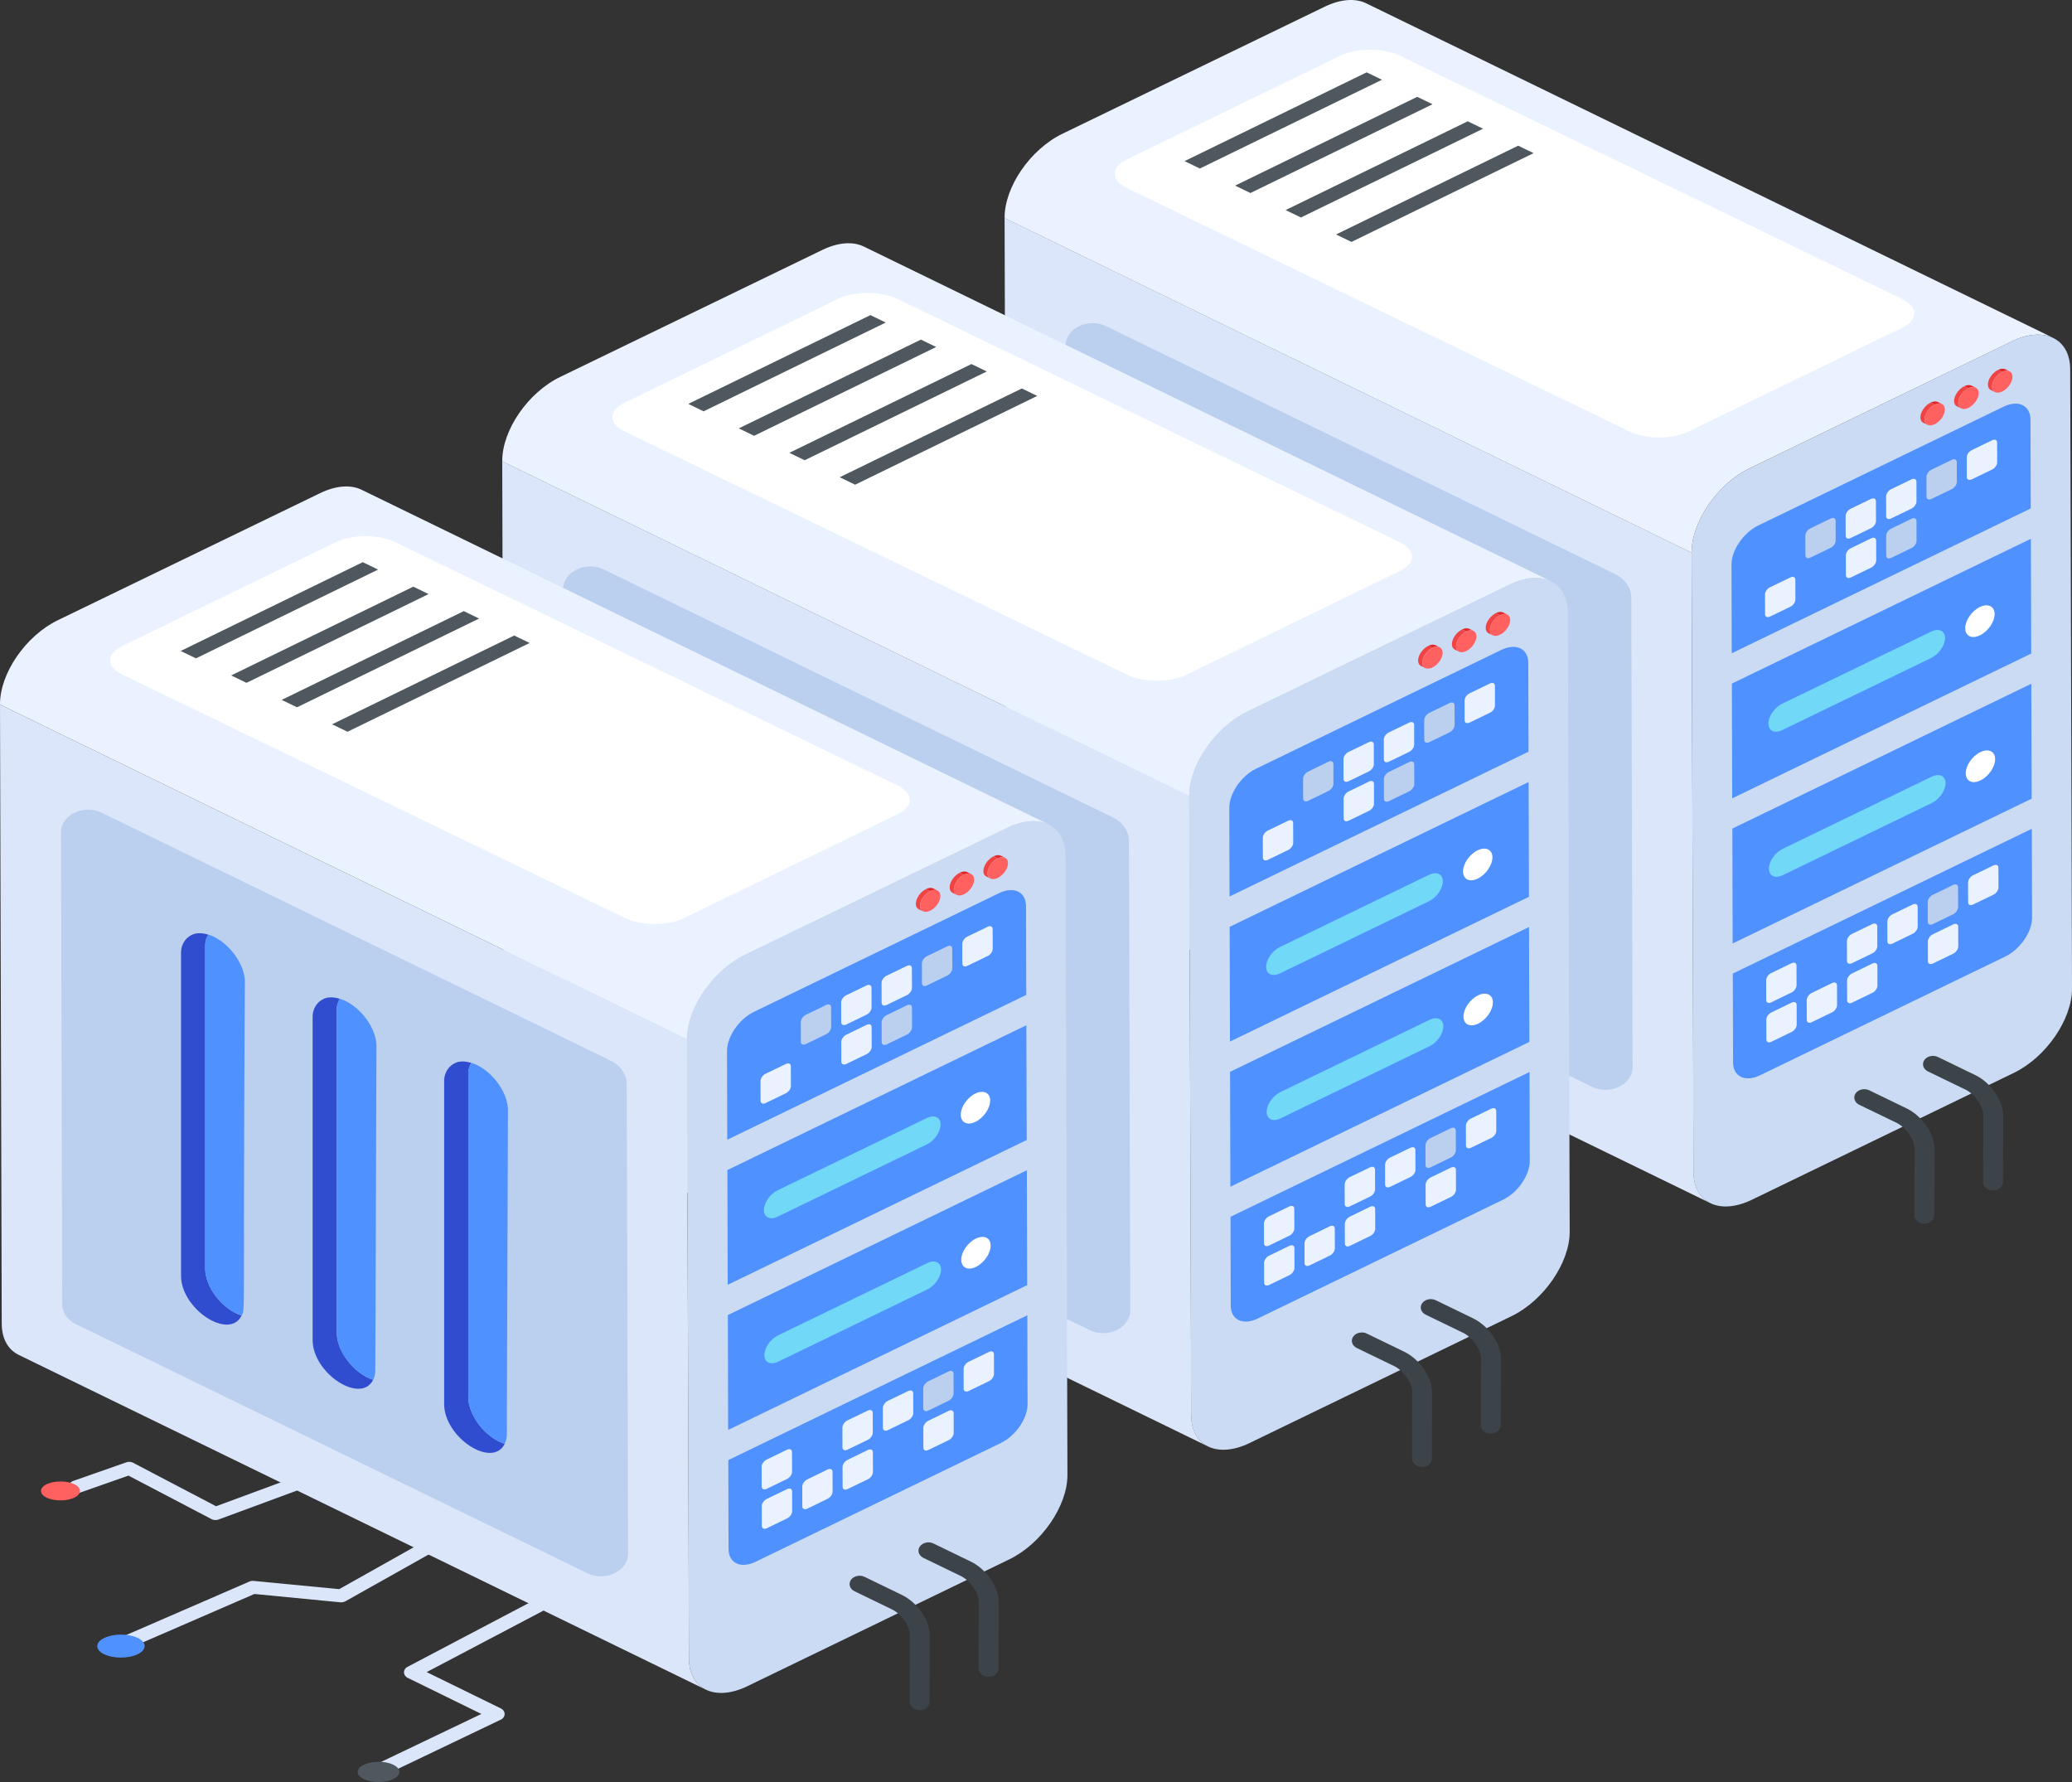 <svg xmlns="http://www.w3.org/2000/svg" width="250" height="215" fill="none"><rect width="100%" height="100%" fill="#333333" stroke="none"/><path fill="#DBE6FA" d="m206.366 145.158-82.89-40.381c-1.264-.62-2.056-1.92-2.056-3.78l-.209-74.696 82.89 40.38.238 74.697c-.006 1.86.787 3.165 2.027 3.78"/><path fill="#BBCFEF" d="m128.712 98.687-.149-56.947c-.006-2.12 2.73-3.445 4.912-2.38l61.387 29.9c1.211.59 1.956 1.676 1.962 2.846l.161 56.631c.006 2.12-2.731 3.445-4.912 2.38l-61.74-30.065c-1.002-.49-1.621-1.39-1.621-2.366"/><path fill="#EBF2FF" d="M247.742 40.77c-1.293-.62-3.058-.53-5.007.42l-31.63 15.31c-3.875 1.88-7.004 6.43-7.004 10.186l-82.89-40.376c-.024-3.755 3.106-8.305 7.004-10.185L159.821.815c1.95-.95 3.738-1.04 5.008-.42z"/><path fill="#CBDBF4" d="M242.73 41.184c3.869-1.875 7.04-.375 7.052 3.37l.22 74.702c.012 3.745-3.141 8.305-7.004 10.18l-31.624 15.316c-3.886 1.88-7.04.375-7.052-3.371l-.22-74.701c-.012-3.745 3.123-8.3 7.004-10.18z"/><path fill="#3D4449" d="M232.179 147.637c-.667 0-1.204-.455-1.204-1.01l.03-8.001c.006-1.12-1.014-2.595-2.176-3.155l-4.501-2.18c-.572-.28-.769-.895-.435-1.375.334-.485 1.073-.645 1.645-.37l4.501 2.18c1.896.92 3.38 3.075 3.374 4.91l-.03 8.001c-.006.55-.542 1-1.204 1M240.481 143.617c-.667 0-1.204-.455-1.204-1.01l.024-8c.006-1.12-1.013-2.595-2.176-3.155l-4.501-2.18c-.578-.28-.769-.895-.441-1.375.334-.485 1.079-.645 1.64-.37l4.5 2.18c1.902.92 3.38 3.075 3.374 4.91l-.024 8c.006.55-.53 1-1.192 1"/><path fill="#fff" d="M229.494 36.07c1.967.955 1.979 2.51.006 3.47l-25.752 12.52c-1.973.96-5.162.955-7.13 0L135.994 22.7c-1.968-.955-1.997-2.5-.024-3.465l25.752-12.516c1.973-.96 5.174-.96 7.147-.01z"/><path fill="#4F91FF" d="m245.038 65.006.042 13.845-36.077 17.47-.042-13.845zM245.151 99.992l.03 10.725c.006 1.72-1.437 3.82-3.225 4.686l-29.603 14.335c-1.771.855-3.243.17-3.249-1.55l-.03-10.725zM245.09 82.496l.042 13.865-36.077 17.471-.035-13.865zM241.742 49.066c1.788-.865 3.243-.155 3.249 1.585l.03 10.695-36.077 17.47-.03-10.695c-.006-1.74 1.455-3.86 3.225-4.72z"/><path fill="#71D8F8" d="M233.084 93.7c.9-.434 1.663-.094 1.663.776.006.89-.751 1.965-1.657 2.405l-17.997 8.715c-.924.445-1.663.095-1.663-.795 0-.87.733-1.94 1.657-2.385z"/><path fill="#fff" d="M238.938 90.746c.984-.475 1.789-.095 1.789.835.006.95-.793 2.105-1.777 2.58s-1.764.085-1.77-.865c0-.93.775-2.075 1.758-2.55"/><path fill="#71D8F8" d="M233.021 76.195c.9-.435 1.663-.095 1.663.775.006.89-.751 1.965-1.657 2.405L215.03 88.09c-.924.445-1.663.095-1.663-.795 0-.87.733-1.94 1.657-2.385z"/><path fill="#fff" d="M238.876 73.24c.983-.475 1.788-.095 1.788.835.006.95-.793 2.105-1.776 2.58-.984.475-1.765.085-1.771-.865 0-.925.775-2.07 1.759-2.55"/><path fill="#E22525" d="m242.465 44.796-.501-.245c-.226-.11-.536-.095-.882.075l.501.245c.346-.17.661-.185.882-.075"/><path fill="#F04343" d="m240.209 47.06.501.245c-.221-.105-.358-.335-.358-.655 0-.66.549-1.45 1.228-1.78l-.5-.245c-.68.33-1.228 1.12-1.228 1.78.006.325.143.55.357.655"/><path fill="#FF6161" d="M241.58 44.87c-.68.33-1.228 1.12-1.228 1.78 0 .65.554.916 1.234.586s1.233-1.13 1.233-1.78c0-.66-.56-.916-1.239-.586"/><path fill="#E22525" d="m238.377 46.77-.501-.244c-.226-.11-.536-.095-.876.07l.501.245c.34-.165.65-.18.876-.07"/><path fill="#F04343" d="m236.131 49.035.501.245c-.221-.105-.358-.335-.358-.655 0-.66.549-1.45 1.228-1.78l-.501-.245c-.679.33-1.228 1.12-1.228 1.78 0 .32.138.545.358.655"/><path fill="#FF6161" d="M237.505 46.84c-.679.33-1.228 1.12-1.228 1.78 0 .65.555.915 1.234.585.674-.325 1.228-1.125 1.228-1.775 0-.66-.56-.915-1.234-.59"/><path fill="#E22525" d="m234.311 48.745-.501-.245c-.227-.11-.537-.09-.876.075l.5.245c.34-.17.65-.185.877-.075"/><path fill="#F04343" d="m232.065 51.011.5.245c-.22-.105-.357-.335-.357-.655 0-.66.548-1.45 1.228-1.78l-.501-.245c-.68.33-1.228 1.12-1.228 1.78 0 .32.137.55.358.655"/><path fill="#FF6161" d="M233.431 48.817c-.679.33-1.228 1.12-1.228 1.78 0 .65.555.915 1.234.585.68-.33 1.228-1.125 1.228-1.775-.006-.66-.554-.92-1.234-.59"/><path fill="#EBF2FF" d="M216.025 69.666c.328-.16.596-.03.596.285l.006 2.38c0 .32-.262.705-.596.865l-2.468 1.195c-.328.16-.596.03-.596-.29l-.006-2.38c0-.315.262-.7.59-.86z"/><path fill="#BBCFEF" d="M220.886 62.557c.328-.16.596-.03.596.285l.006 2.38c0 .315-.262.705-.59.86l-2.468 1.195c-.328.16-.596.03-.596-.285l-.006-2.38c0-.315.262-.705.596-.86z"/><path fill="#EBF2FF" d="M225.775 64.946c.328-.16.596-.03.596.285l.006 2.38c0 .32-.262.705-.596.865l-2.468 1.195c-.328.16-.596.03-.596-.285l-.006-2.38c0-.315.268-.7.596-.86zM225.748 60.196c.328-.16.596-.03.596.285l.006 2.38c0 .315-.263.705-.596.86l-2.468 1.195c-.328.16-.596.03-.596-.285l-.006-2.38c0-.315.268-.705.596-.865z"/><path fill="#BBCFEF" d="M230.642 62.586c.328-.16.596-.03.596.285l.006 2.38c0 .32-.268.705-.596.865l-2.468 1.195c-.328.16-.596.03-.596-.285l-.006-2.38c0-.315.262-.7.596-.86z"/><path fill="#EBF2FF" d="M230.634 57.836c.328-.16.596-.03.596.285l.006 2.38c0 .315-.268.705-.596.86l-2.468 1.195c-.327.16-.596.03-.596-.285l-.006-2.38c0-.315.263-.705.596-.865zM240.369 53.116c.328-.16.596-.03.596.285l.006 2.38c0 .315-.262.705-.596.86l-2.468 1.195c-.328.16-.596.03-.596-.285l-.006-2.38c0-.316.262-.706.596-.86z"/><path fill="#BBCFEF" d="M235.502 55.475c.327-.16.596-.03.596.285l.006 2.38c0 .315-.263.705-.597.865L233.04 60.2c-.328.16-.597.03-.597-.285l-.005-2.38c0-.315.268-.705.596-.865z"/><path fill="#EBF2FF" d="M216.181 120.967c.328-.16.596-.03.596.285l.006 2.38c0 .32-.262.705-.596.865l-2.468 1.195c-.328.16-.596.03-.596-.29l-.006-2.38c0-.315.262-.7.59-.86zM216.162 116.213c.328-.16.596-.03.596.285l.006 2.38c0 .315-.263.705-.596.865l-2.468 1.195c-.328.16-.596.03-.596-.285l-.006-2.38c0-.315.262-.705.59-.86zM221.05 118.604c.328-.16.596-.03.596.285l.006 2.38c0 .32-.262.705-.59.865l-2.468 1.195c-.328.16-.596.03-.596-.285l-.006-2.38c0-.315.262-.7.596-.86zM225.923 116.248c.328-.16.597-.03.597.285l.005 2.38c0 .32-.262.705-.596.865l-2.468 1.195c-.327.16-.596.03-.596-.285l-.006-2.38c0-.315.269-.7.596-.86zM225.908 111.492c.328-.16.596-.03.596.285l.006 2.38c0 .315-.262.705-.596.86l-2.468 1.196c-.328.16-.596.03-.596-.285l-.006-2.381c0-.315.268-.705.596-.865zM230.783 109.131c.328-.16.596-.03.596.285l.006 2.38c0 .315-.268.705-.596.86l-2.468 1.195c-.328.16-.596.03-.596-.285l-.006-2.38c0-.315.262-.705.596-.865zM235.673 111.526c.328-.16.597-.03.597.285l.005 2.38c0 .32-.262.705-.596.865l-2.468 1.195c-.327.16-.596.03-.596-.285l-.006-2.38c0-.315.269-.705.596-.86zM240.525 104.412c.328-.16.596-.03.596.285l.006 2.38c0 .315-.262.705-.596.86l-2.468 1.195c-.328.16-.596.03-.596-.285l-.006-2.38c0-.315.262-.705.596-.86z"/><path fill="#BBCFEF" d="M235.658 106.772c.328-.16.596-.03.596.285l.006 2.38c0 .315-.262.705-.596.865l-2.468 1.195c-.328.16-.596.03-.596-.285l-.006-2.38c0-.315.268-.705.596-.865z"/><path fill="#DBE6FA" d="m145.753 174.51-82.89-40.381c-1.264-.62-2.057-1.92-2.057-3.78l-.208-74.697 82.889 40.381.239 74.697c-.006 1.855.787 3.16 2.027 3.78"/><path fill="#BBCFEF" d="m68.102 128.038-.149-56.946c-.006-2.12 2.73-3.445 4.912-2.38l61.388 29.9c1.21.59 1.955 1.676 1.961 2.846l.161 56.631c.006 2.12-2.73 3.445-4.912 2.38L69.73 130.398c-1.008-.49-1.628-1.39-1.628-2.36"/><path fill="#EBF2FF" d="M187.129 70.123c-1.293-.62-3.058-.53-5.007.42l-31.63 15.31c-3.875 1.88-7.004 6.43-7.004 10.185l-82.89-40.38c-.024-3.755 3.106-8.306 7.004-10.186l31.606-15.31c1.949-.95 3.738-1.04 5.008-.42z"/><path fill="#CBDBF4" d="M182.12 70.538c3.869-1.875 7.041-.375 7.053 3.37l.22 74.701c.012 3.746-3.141 8.306-7.004 10.181l-31.624 15.315c-3.887 1.88-7.04.375-7.052-3.37l-.221-74.702c-.012-3.745 3.124-8.3 7.005-10.18z"/><path fill="#3D4449" d="M171.567 176.985c-.667 0-1.204-.455-1.204-1.01l.024-8c.006-1.12-1.014-2.595-2.176-3.155l-4.501-2.18c-.578-.28-.769-.895-.441-1.375.334-.48 1.079-.645 1.64-.37l4.5 2.18c1.902.92 3.38 3.075 3.374 4.91l-.024 8c.012.55-.524 1-1.192 1M179.871 172.965c-.668 0-1.205-.455-1.205-1.01l.03-8.001c.006-1.12-1.013-2.59-2.176-3.155l-4.5-2.18c-.573-.28-.769-.895-.435-1.375.333-.485 1.073-.645 1.645-.37l4.501 2.18c1.895.92 3.38 3.075 3.374 4.91l-.03 8.001c-.006.55-.543 1-1.204 1"/><path fill="#fff" d="M168.887 65.423c1.967.955 1.979 2.51.006 3.47l-25.758 12.52c-1.973.96-5.163.955-7.13 0L75.38 52.053c-1.967-.956-1.997-2.5-.024-3.466l25.759-12.52c1.973-.96 5.174-.96 7.147-.01z"/><path fill="#4F91FF" d="m184.438 94.352.042 13.845-36.077 17.47-.036-13.845zM184.546 129.338l.029 10.725c.006 1.72-1.436 3.82-3.225 4.685l-29.603 14.336c-1.77.855-3.242.17-3.248-1.551l-.03-10.725zM184.485 111.848l.042 13.86-36.077 17.47-.036-13.86zM181.148 78.411c1.789-.865 3.243-.155 3.249 1.585l.03 10.696-36.077 17.47-.03-10.695c-.006-1.74 1.455-3.86 3.225-4.72z"/><path fill="#71D8F8" d="M172.482 123.046c.9-.435 1.663-.095 1.663.775.006.89-.751 1.965-1.657 2.405l-17.997 8.716c-.924.445-1.663.095-1.663-.795 0-.87.733-1.94 1.657-2.385z"/><path fill="#fff" d="M178.337 120.092c.983-.475 1.788-.095 1.788.835.006.95-.793 2.105-1.776 2.58-.984.475-1.765.085-1.771-.865-.006-.925.769-2.075 1.759-2.55"/><path fill="#71D8F8" d="M172.423 105.546c.901-.435 1.664-.095 1.664.775.006.89-.751 1.965-1.658 2.405l-17.996 8.716c-.924.445-1.663.095-1.663-.795 0-.87.733-1.94 1.657-2.385z"/><path fill="#fff" d="M178.282 102.592c.984-.475 1.788-.095 1.788.835.006.95-.793 2.105-1.776 2.58-.984.475-1.765.085-1.771-.865 0-.93.775-2.075 1.759-2.55"/><path fill="#E22525" d="m181.867 74.141-.5-.245c-.227-.11-.537-.095-.883.075l.501.245c.34-.165.656-.185.882-.075"/><path fill="#F04343" d="m179.615 76.412.501.245c-.22-.105-.357-.335-.357-.655 0-.66.548-1.45 1.228-1.78l-.501-.245c-.68.33-1.228 1.12-1.228 1.78 0 .32.137.545.357.655"/><path fill="#FF6161" d="M180.978 74.216c-.68.33-1.228 1.12-1.228 1.78 0 .65.554.915 1.234.585s1.234-1.13 1.234-1.78c0-.66-.56-.915-1.24-.585"/><path fill="#E22525" d="m177.787 76.116-.501-.245c-.226-.11-.536-.095-.876.07l.501.245c.34-.165.65-.18.876-.07"/><path fill="#F04343" d="m175.537 78.382.501.245c-.22-.105-.358-.335-.358-.655 0-.66.549-1.45 1.228-1.78l-.5-.245c-.68.33-1.228 1.12-1.228 1.78.006.32.137.55.357.655"/><path fill="#FF6161" d="M176.908 76.188c-.68.33-1.228 1.12-1.228 1.78 0 .65.554.915 1.234.585.673-.325 1.228-1.125 1.228-1.775 0-.66-.561-.915-1.234-.59"/><path fill="#E22525" d="m173.705 78.091-.501-.245c-.226-.11-.536-.09-.876.075l.501.245c.34-.17.65-.185.876-.075"/><path fill="#F04343" d="m171.459 80.355.501.245c-.221-.105-.358-.335-.358-.655 0-.66.549-1.45 1.228-1.78l-.5-.245c-.68.33-1.228 1.12-1.228 1.78 0 .32.137.55.357.655"/><path fill="#FF6161" d="M172.83 78.165c-.68.33-1.228 1.12-1.228 1.78 0 .65.554.915 1.234.585s1.228-1.125 1.228-1.775c-.006-.665-.555-.92-1.234-.59"/><path fill="#EBF2FF" d="M155.431 99.018c.328-.16.596-.03.596.285l.006 2.38c0 .32-.262.705-.596.865l-2.468 1.195c-.328.16-.596.03-.596-.29l-.006-2.38c0-.315.262-.7.59-.86z"/><path fill="#BBCFEF" d="M160.285 91.903c.327-.16.596-.03.596.285l.006 2.38c0 .315-.263.705-.59.86l-2.468 1.195c-.328.16-.596.03-.596-.285l-.006-2.38c0-.315.262-.705.596-.86z"/><path fill="#EBF2FF" d="M165.181 94.295c.328-.16.596-.03.596.285l.006 2.38c0 .32-.262.705-.596.865l-2.468 1.195c-.328.16-.596.03-.596-.285l-.006-2.38c0-.315.268-.7.596-.86zM165.162 89.541c.328-.16.596-.03.596.285l.006 2.38c0 .315-.263.705-.596.86l-2.468 1.195c-.328.16-.596.03-.596-.285l-.006-2.38c0-.315.268-.705.596-.865z"/><path fill="#BBCFEF" d="M170.041 91.936c.327-.16.596-.03.596.285l.006 2.38c0 .32-.269.705-.596.865l-2.468 1.195c-.328.16-.596.03-.596-.285l-.006-2.38c0-.315.262-.7.596-.86z"/><path fill="#EBF2FF" d="M170.029 87.182c.328-.16.596-.03.596.285l.006 2.38c0 .315-.268.705-.596.86l-2.468 1.195c-.328.16-.596.03-.596-.285l-.006-2.38c0-.315.262-.705.596-.865zM179.775 82.461c.328-.16.596-.03.596.285l.006 2.38c0 .315-.262.705-.596.86l-2.468 1.195c-.328.16-.596.03-.596-.285l-.006-2.38c0-.315.262-.705.596-.86z"/><path fill="#BBCFEF" d="M174.904 84.823c.328-.16.596-.03.596.285l.006 2.38c0 .315-.262.705-.596.865l-2.468 1.195c-.328.16-.596.03-.596-.285l-.006-2.38c0-.316.268-.706.596-.865z"/><path fill="#EBF2FF" d="M155.584 150.311c.327-.16.596-.03.596.285l.006 2.38c0 .32-.263.705-.596.865l-2.468 1.195c-.328.16-.597.03-.597-.29l-.005-2.38c0-.315.262-.7.59-.86zM155.568 145.557c.328-.16.596-.03.596.285l.006 2.38c0 .315-.262.705-.596.865l-2.468 1.195c-.328.16-.596.03-.596-.285l-.006-2.38c0-.315.262-.705.59-.86zM160.453 147.951c.327-.16.596-.03.596.285l.006 2.38c0 .32-.263.705-.59.865l-2.468 1.196c-.328.16-.597.03-.597-.285l-.005-2.381c0-.315.262-.7.596-.86zM165.326 145.592c.328-.16.596-.03.596.285l.006 2.38c0 .32-.262.705-.596.865l-2.468 1.195c-.328.16-.596.03-.596-.285l-.006-2.38c0-.315.268-.7.596-.86zM165.31 140.838c.328-.16.596-.03.596.285l.006 2.38c0 .315-.262.705-.596.86l-2.468 1.195c-.328.16-.596.03-.596-.285l-.006-2.38c0-.315.268-.705.596-.865zM170.181 138.477c.328-.16.596-.03.596.285l.006 2.38c0 .315-.268.705-.596.86l-2.468 1.195c-.328.16-.596.03-.596-.285l-.006-2.38c0-.315.262-.705.596-.865zM175.072 140.871c.328-.16.596-.03.596.285l.006 2.38c0 .32-.262.705-.596.865l-2.468 1.195c-.328.16-.596.03-.596-.285l-.006-2.38c0-.315.268-.705.596-.86zM179.935 133.762c.328-.16.596-.03.596.285l.006 2.38c0 .315-.262.705-.596.86l-2.468 1.195c-.328.16-.596.03-.596-.285l-.006-2.38c0-.315.262-.705.596-.86z"/><path fill="#BBCFEF" d="M175.056 136.121c.328-.16.596-.03.596.285l.006 2.38c0 .315-.262.705-.596.865l-2.468 1.195c-.328.16-.596.03-.596-.285l-.006-2.38c0-.315.268-.705.596-.865z"/><path fill="#DBE6FA" d="m25.501 183.274-9.996-5.24-5.938 2.085c-.47.165-1.02-.02-1.222-.42-.196-.4.024-.86.501-1.025l6.384-2.24c.275-.095.596-.075.853.06l9.985 5.235 11.028-4.07c.477-.175 1.02.005 1.228.4.209.395-.006.86-.477 1.035l-11.481 4.235c-.274.1-.596.085-.865-.055M14.739 198.361c-.239-.385-.06-.855.399-1.055l14.95-6.486q.25-.111.537-.08l10.307.99 10.771-6.055c.43-.24 1.008-.145 1.3.215.286.36.173.845-.256 1.085l-11.058 6.216a1.13 1.13 0 0 1-.626.129l-10.367-1.005-14.7 6.381c-.47.2-1.031.04-1.258-.335M45.14 213.885c-.257-.375-.102-.855.345-1.07l12.596-6.025-8.876-4.35c-.602-.3-.614-1.03-.024-1.34l19.165-10.086c.435-.225 1.013-.12 1.288.245.274.365.143.851-.298 1.081l-17.854 9.4 8.942 4.38c.614.305.62 1.06-.006 1.36l-14.003 6.7c-.441.21-1.02.085-1.276-.295"/><path fill="#FF6161" d="M8.96 180.695c-.918.44-2.402.44-3.326 0-.918-.44-.918-1.18 0-1.625.942-.44 2.42-.44 3.344 0 .9.44.9 1.185-.018 1.625"/><path fill="#4F575F" d="M47.444 214.645c-.984.475-2.576.475-3.565 0-.978-.475-.966-1.25.018-1.73.983-.475 2.575-.475 3.553 0 .983.48.983 1.255-.006 1.73"/><path fill="#4F91FF" d="M16.61 199.585c-1.122.54-2.928.54-4.048 0-1.11-.54-1.103-1.425.017-1.965 1.121-.54 2.927-.54 4.042 0 1.109.54 1.109 1.425-.012 1.965"/><path fill="#DBE6FA" d="m85.155 203.854-82.89-40.38c-1.264-.62-2.056-1.92-2.056-3.78L0 85.002l82.89 40.381.238 74.696c0 1.855.787 3.155 2.027 3.775"/><path fill="#BBCFEF" d="m7.508 157.384-.149-56.946c-.006-2.12 2.73-3.445 4.912-2.38l61.388 29.9c1.21.59 1.956 1.675 1.962 2.845l.16 56.631c.006 2.12-2.73 3.446-4.912 2.38l-61.733-30.07c-1.008-.485-1.628-1.385-1.628-2.36"/><path fill="#EBF2FF" d="M126.532 99.467c-1.294-.62-3.059-.53-5.008.42l-31.63 15.31c-3.875 1.88-7.004 6.43-7.004 10.185L0 85.002c-.024-3.756 3.106-8.306 7.004-10.186l31.607-15.31c1.949-.95 3.737-1.04 5.007-.42z"/><path fill="#CBDBF4" d="M121.521 99.882c3.869-1.876 7.04-.375 7.052 3.37l.22 74.701c.012 3.745-3.141 8.305-7.004 10.18l-31.618 15.311c-3.887 1.88-7.04.375-7.052-3.37l-.22-74.702c-.013-3.745 3.123-8.3 7.004-10.18z"/><path fill="#3D4449" d="M110.966 206.334c-.668 0-1.205-.455-1.205-1.01l.024-8c.006-1.12-1.013-2.595-2.176-3.155l-4.5-2.18c-.578-.28-.769-.895-.441-1.375.333-.48 1.079-.64 1.639-.37l4.501 2.18c1.901.92 3.38 3.075 3.374 4.91l-.024 8c.012.55-.531 1-1.192 1M119.278 202.309c-.668 0-1.204-.455-1.204-1.01l.024-8c.006-1.12-1.014-2.595-2.176-3.155l-4.501-2.18c-.578-.28-.769-.895-.441-1.375.334-.48 1.079-.645 1.639-.37l4.501 2.18c1.902.92 3.38 3.075 3.374 4.91l-.024 8c.006.555-.53 1-1.192 1"/><path fill="#fff" d="M108.293 94.766c1.967.955 1.979 2.51.006 3.47l-25.758 12.521c-1.973.96-5.162.955-7.13 0l-60.624-29.36c-1.968-.956-1.998-2.501-.024-3.466l25.758-12.52c1.973-.96 5.174-.96 7.147-.01z"/><path fill="#4F91FF" d="m123.837 123.697.041 13.846-36.077 17.47-.035-13.845zM123.952 158.689l.03 10.726c.006 1.72-1.437 3.82-3.225 4.685l-29.603 14.335c-1.77.855-3.243.17-3.25-1.55l-.029-10.725zM123.897 141.193l.036 13.861-36.077 17.47-.036-13.86zM120.547 107.757c1.788-.865 3.243-.155 3.249 1.585l.029 10.695-36.076 17.471-.03-10.695c-.006-1.74 1.454-3.861 3.225-4.721z"/><path fill="#71D8F8" d="M111.88 152.392c.901-.435 1.664-.095 1.664.775.006.89-.751 1.965-1.658 2.405l-17.996 8.715c-.924.445-1.663.095-1.663-.795 0-.87.733-1.94 1.657-2.385z"/><path fill="#fff" d="M117.739 149.437c.984-.475 1.788-.095 1.788.835.006.95-.792 2.105-1.776 2.58s-1.765.085-1.77-.865c-.006-.925.774-2.07 1.758-2.55"/><path fill="#71D8F8" d="M111.826 134.892c.9-.435 1.663-.095 1.663.775.006.89-.751 1.965-1.657 2.405l-17.997 8.715c-.924.445-1.663.095-1.663-.795 0-.87.733-1.94 1.657-2.385z"/><path fill="#fff" d="M117.68 131.937c.984-.475 1.789-.095 1.789.835.006.95-.793 2.105-1.777 2.58s-1.764.085-1.77-.865c0-.925.775-2.075 1.758-2.55"/><path fill="#E22525" d="m121.266 103.485-.501-.245c-.226-.11-.536-.095-.882.075l.501.245c.339-.165.655-.185.882-.075"/><path fill="#F04343" d="m119.013 105.756.501.245c-.811-.395-.161-1.94.87-2.44l-.501-.245c-1.049.51-1.663 2.055-.87 2.44"/><path fill="#FF6161" d="M120.38 103.56c-.679.33-1.228 1.12-1.228 1.78 0 .65.555.915 1.234.585.68-.33 1.234-1.13 1.234-1.78 0-.66-.56-.915-1.24-.585"/><path fill="#E22525" d="m117.186 105.46-.501-.245c-.227-.11-.537-.095-.876.07l.5.245c.34-.16.65-.18.877-.07"/><path fill="#F04343" d="m114.94 107.724.5.245c-.22-.105-.357-.335-.357-.655 0-.66.548-1.45 1.228-1.78l-.501-.245c-.68.33-1.228 1.12-1.228 1.78.006.325.137.55.358.655"/><path fill="#FF6161" d="M116.306 105.534c-.679.33-1.228 1.12-1.228 1.78 0 .65.555.916 1.234.585.674-.325 1.228-1.125 1.228-1.775 0-.665-.56-.92-1.234-.59"/><path fill="#E22525" d="m113.104 107.437-.501-.245c-.227-.11-.537-.09-.876.075l.5.245c.34-.165.65-.185.877-.075"/><path fill="#F04343" d="m110.858 109.707.5.245c-.22-.105-.357-.335-.357-.655 0-.66.548-1.45 1.228-1.781l-.501-.245c-.68.33-1.228 1.121-1.228 1.781 0 .32.137.545.358.655"/><path fill="#FF6161" d="M112.232 107.512c-.68.33-1.228 1.12-1.228 1.78 0 .65.554.915 1.234.585s1.228-1.125 1.228-1.775c-.006-.66-.555-.92-1.234-.59"/><path fill="#304CCF" d="M24.759 153.058v-39.106c.024-.46.167-.855.37-1.185-.782-.24-1.485-.24-2.01.04-.661.315-1.228 1.03-1.275 2.02v39.106c0 4.025 5.824 7.81 7.302 4.795-2.426-.81-4.387-3.515-4.387-5.67M40.634 160.798v-39.106c.024-.46.167-.855.37-1.185-.782-.24-1.485-.24-2.01.04-.661.315-1.228 1.03-1.275 2.02v39.106c0 4.025 5.824 7.81 7.302 4.795-.203-.065-.4-.14-.608-.24-2.08-.995-3.78-3.41-3.78-5.43M56.499 168.533v-39.106c.024-.46.167-.855.37-1.185-.781-.24-1.485-.24-2.004.04-.661.315-1.227 1.03-1.275 2.02v39.106c0 4.02 5.818 7.82 7.302 4.795-2.438-.81-4.393-3.52-4.393-5.67"/><path fill="#4F91FF" d="M29.545 118.472c0-1.98-1.652-4.44-3.78-5.47a5 5 0 0 0-.638-.24 2.5 2.5 0 0 0-.37 1.185v39.106c0 2.15 1.956 4.86 4.394 5.67.483-.98.15.64.394-40.251M45.42 126.213c0-1.98-1.652-4.44-3.78-5.47-.22-.1-.429-.175-.638-.235a2.5 2.5 0 0 0-.37 1.185v39.106c0 2.155 1.962 4.86 4.394 5.67.161-.32.256-.7.256-1.15zM61.287 133.947c0-1.98-1.651-4.44-3.78-5.47-.22-.1-.429-.175-.637-.235-.203.33-.346.72-.37 1.185v39.106c0 2.15 1.95 4.86 4.393 5.67.155-.32.257-.7.257-1.15z"/><path fill="#EBF2FF" d="M94.826 128.364c.328-.16.596-.03.596.285l.006 2.38c0 .32-.263.705-.596.865l-2.468 1.195c-.328.16-.596.03-.596-.29l-.006-2.38c0-.315.262-.7.59-.86z"/><path fill="#BBCFEF" d="M99.683 121.248c.328-.16.596-.03.596.285l.006 2.38c0 .315-.262.705-.59.86l-2.468 1.195c-.328.16-.596.03-.596-.285l-.006-2.38c0-.315.262-.705.596-.86z"/><path fill="#EBF2FF" d="M104.572 123.643c.328-.16.596-.03.596.285l.006 2.38c0 .32-.262.705-.596.865l-2.468 1.195c-.328.16-.596.03-.596-.285l-.006-2.38c0-.315.268-.7.596-.86zM104.556 118.893c.328-.16.596-.03.596.285l.006 2.38c0 .315-.262.705-.596.86l-2.468 1.195c-.328.16-.596.03-.596-.285l-.006-2.38c0-.315.268-.705.596-.865z"/><path fill="#BBCFEF" d="M109.439 121.283c.328-.16.596-.03.596.285l.006 2.38c0 .32-.268.706-.596.866l-2.468 1.195c-.328.16-.596.03-.596-.285l-.006-2.381c0-.315.262-.7.596-.86z"/><path fill="#EBF2FF" d="M109.431 116.533c.328-.16.596-.03.596.285l.006 2.38c0 .315-.268.706-.596.861l-2.468 1.195c-.328.16-.596.03-.596-.285l-.006-2.381c0-.315.262-.705.596-.865zM119.173 111.813c.328-.16.597-.03.597.285l.005 2.38c0 .315-.262.705-.596.86l-2.468 1.195c-.327.16-.596.03-.596-.285l-.006-2.38c0-.315.263-.705.596-.86z"/><path fill="#BBCFEF" d="M114.298 114.172c.328-.16.597-.03.597.285l.005 2.38c0 .315-.262.705-.596.865l-2.468 1.195c-.327.16-.596.03-.596-.285l-.006-2.38c0-.315.269-.705.596-.865z"/><path fill="#EBF2FF" d="M94.978 179.658c.328-.16.596-.03.596.285l.006 2.38c0 .32-.262.706-.596.866l-2.468 1.195c-.328.16-.596.03-.596-.29l-.006-2.381c0-.315.262-.7.59-.86zM94.963 174.906c.327-.16.596-.03.596.285l.005 2.381c0 .315-.262.705-.596.865l-2.468 1.195c-.327.16-.596.03-.596-.285l-.006-2.38c0-.315.263-.705.59-.86zM99.855 177.297c.328-.16.596-.03.596.285l.006 2.38c0 .32-.262.705-.59.865l-2.468 1.195c-.328.16-.596.03-.596-.285l-.006-2.38c0-.315.262-.7.596-.86zM104.724 174.938c.328-.16.596-.03.596.285l.006 2.38c0 .32-.262.705-.596.865l-2.468 1.195c-.328.16-.596.03-.596-.285l-.006-2.38c0-.315.268-.7.596-.86zM104.705 170.188c.328-.16.596-.03.596.285l.006 2.38c0 .315-.263.705-.596.86l-2.468 1.195c-.328.16-.596.03-.596-.285l-.006-2.38c0-.315.268-.705.596-.865zM109.587 167.826c.328-.16.597-.03.597.285l.006 2.38c0 .315-.269.705-.597.86l-2.467 1.196c-.328.16-.597.03-.597-.285l-.006-2.381c0-.315.263-.705.597-.865zM114.47 170.217c.328-.16.596-.03.596.285l.006 2.38c0 .32-.262.705-.596.865l-2.468 1.195c-.328.16-.596.03-.596-.285l-.006-2.38c0-.315.269-.705.596-.86zM119.33 163.108c.328-.16.596-.03.596.285l.006 2.38c0 .315-.263.705-.596.86l-2.468 1.195c-.328.16-.596.03-.596-.285l-.006-2.38c0-.315.262-.705.596-.86z"/><path fill="#BBCFEF" d="M114.455 165.467c.328-.16.596-.03.596.285l.006 2.38c0 .315-.263.705-.596.865l-2.468 1.195c-.328.16-.596.03-.596-.285l-.006-2.38c0-.315.268-.705.596-.865z"/><path fill="#4F575F" d="M63.903 77.576 41.93 88.286l-1.86-.9 21.973-10.71zM51.711 71.676 29.74 82.386l-1.848-.894 21.972-10.71zM57.805 74.627l-21.973 10.71-1.848-.894 21.973-10.71zM45.618 68.721l-21.973 10.71-1.848-.89L43.77 67.826zM125.149 47.77l-21.973 10.71-1.86-.9 21.973-10.71zM112.957 41.865 90.985 52.58l-1.848-.895 21.973-10.71zM119.059 44.819l-21.973 10.71-1.848-.895 21.973-10.71zM106.868 38.915l-21.973 10.71-1.848-.895 21.973-10.71zM185.036 18.478l-21.973 10.71-1.86-.9 21.973-10.71zM172.844 12.576 150.871 23.29l-1.848-.895 21.973-10.71zM178.938 15.53l-21.973 10.71-1.848-.895 21.973-10.71zM166.743 9.624l-21.973 10.71-1.848-.895 21.973-10.71z"/></svg>